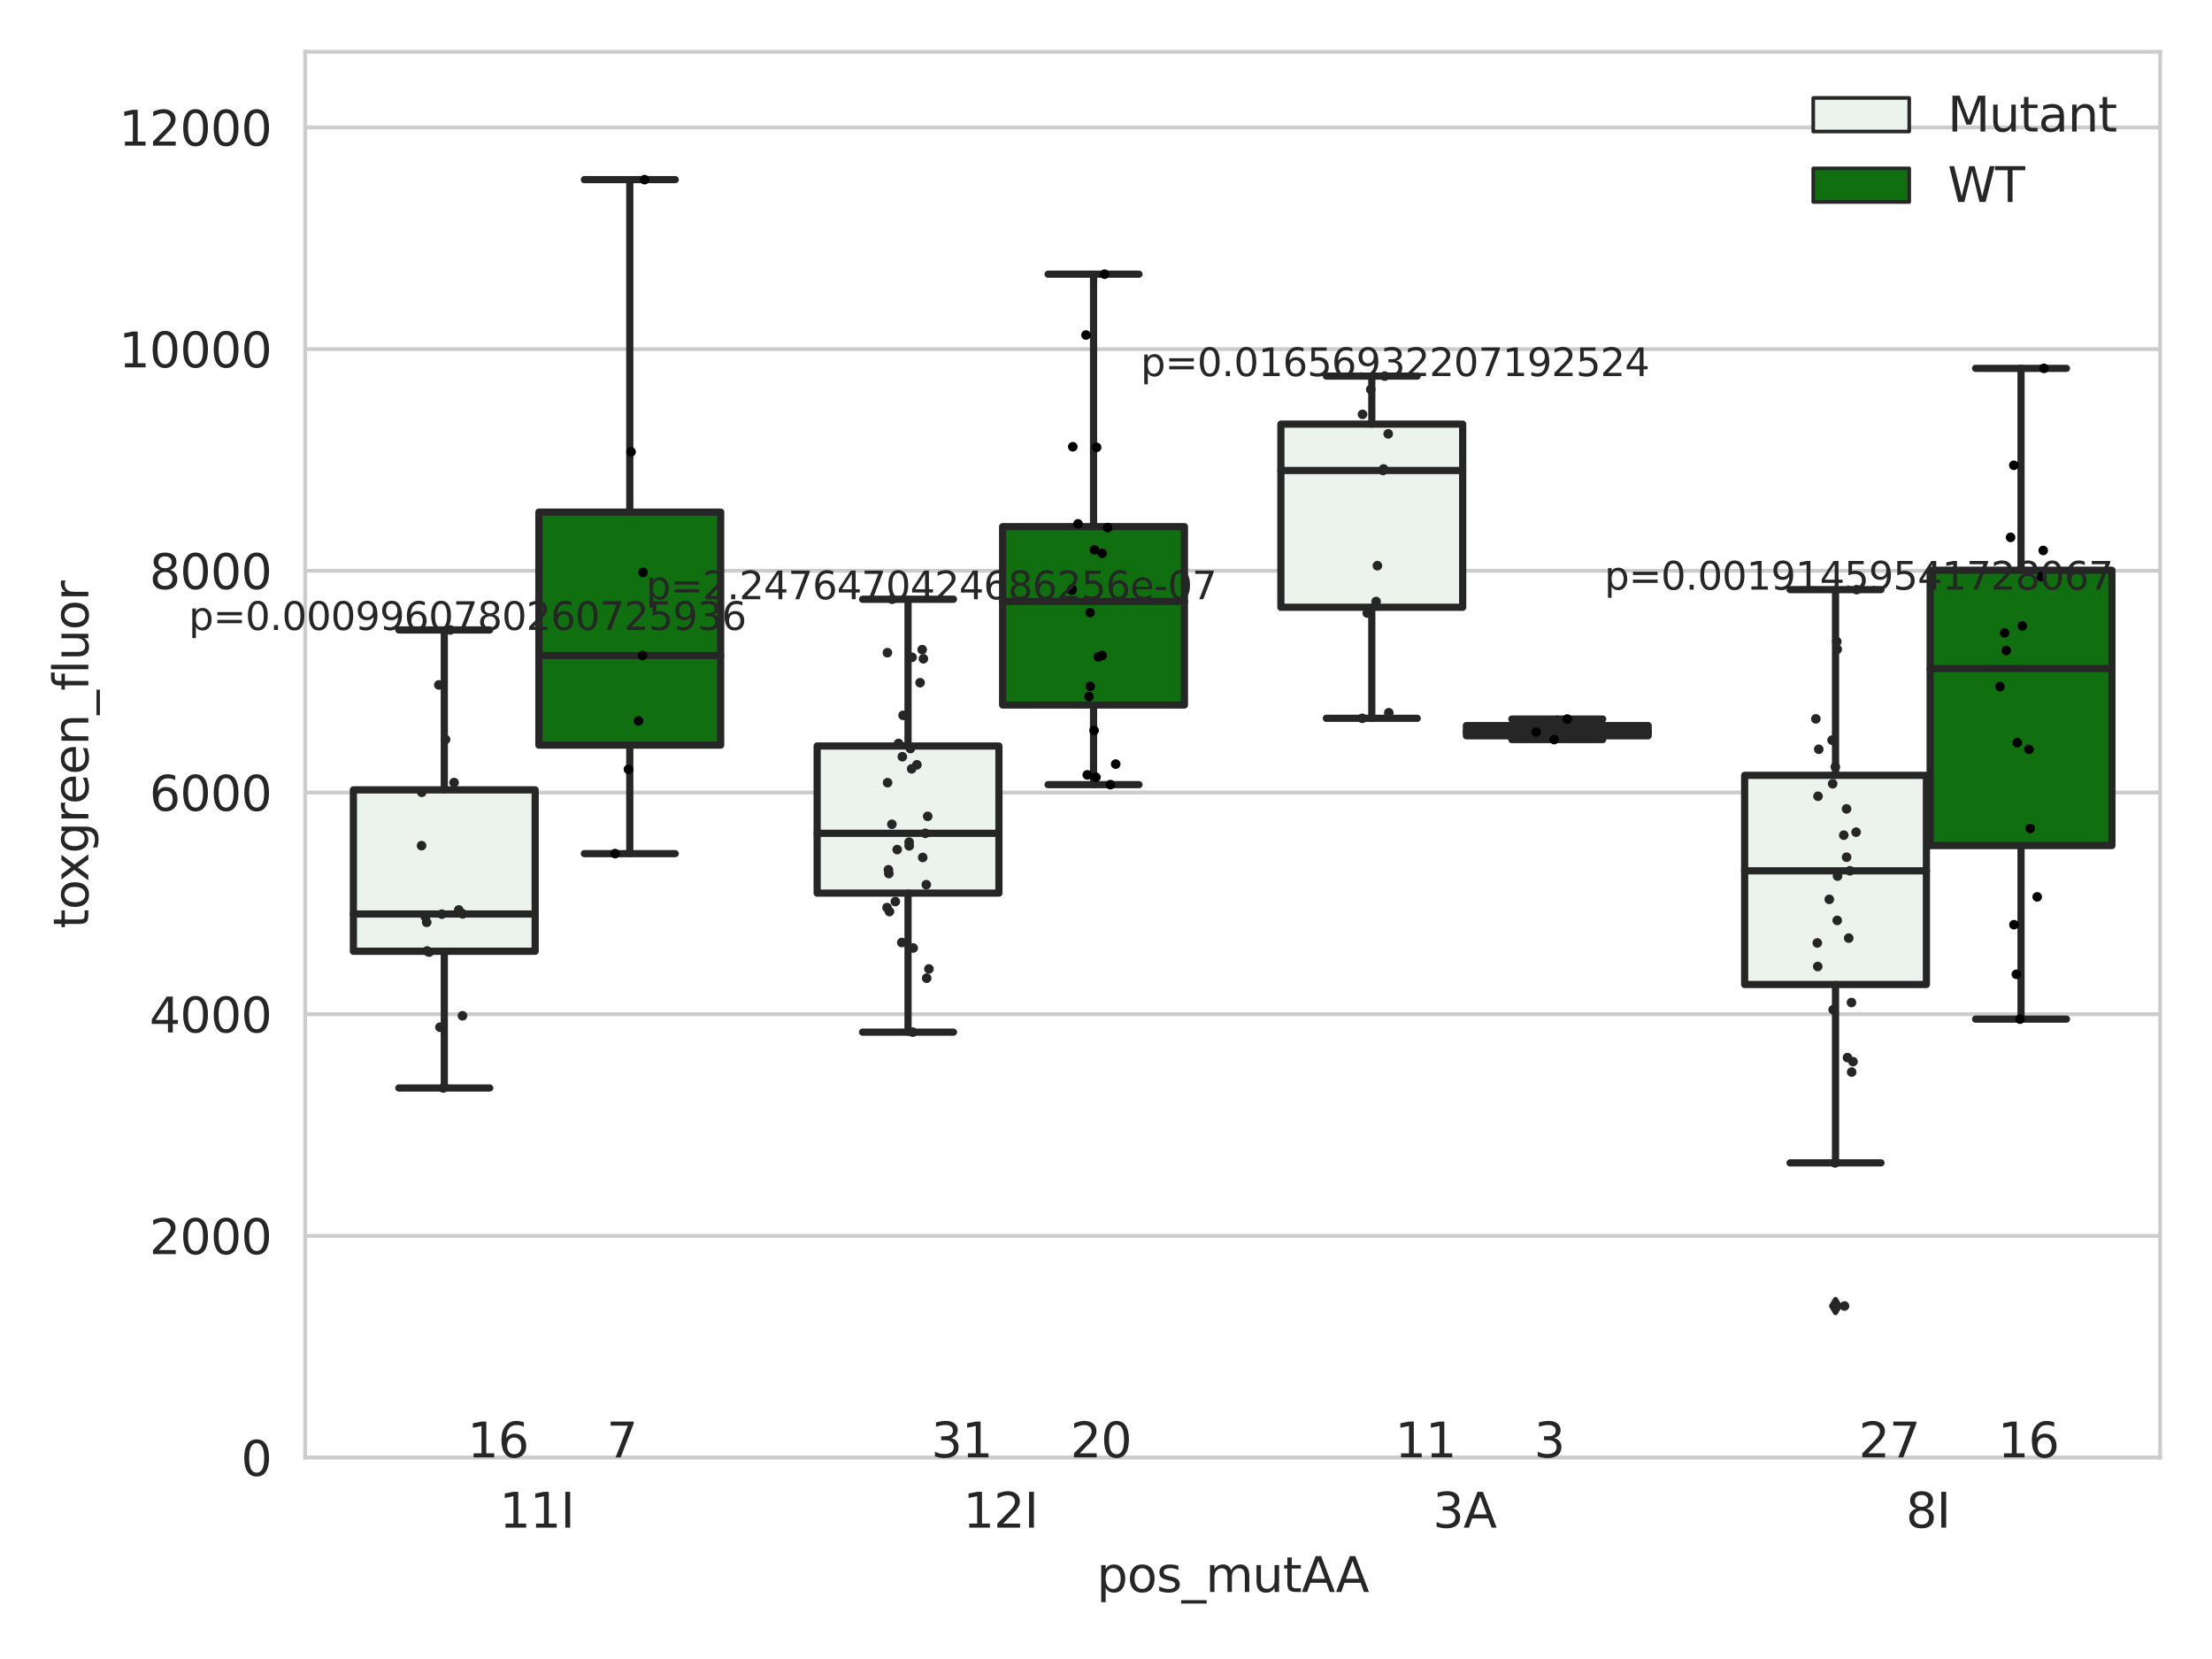 <?xml version="1.0" encoding="utf-8" standalone="no"?>
<!DOCTYPE svg PUBLIC "-//W3C//DTD SVG 1.1//EN"
  "http://www.w3.org/Graphics/SVG/1.1/DTD/svg11.dtd">
<svg xmlns:xlink="http://www.w3.org/1999/xlink" width="460.8pt" height="345.6pt" viewBox="0 0 460.8 345.6" xmlns="http://www.w3.org/2000/svg" version="1.1">
 <defs>
  <style type="text/css">*{stroke-linejoin: round; stroke-linecap: butt}</style>
 </defs>
 <g id="figure_1">
  <g id="patch_1">
   <path d="M 0 345.6 
L 460.8 345.6 
L 460.8 0 
L 0 0 
z
" style="fill: #ffffff"/>
  </g>
  <g id="axes_1">
   <g id="patch_2">
    <path d="M 63.571 303.64 
L 450 303.64 
L 450 10.8 
L 63.571 10.8 
z
" style="fill: #ffffff"/>
   </g>
   <g id="matplotlib.axis_1">
    <g id="xtick_1">
     <g id="text_1">
      <!-- 11I -->
      <g style="fill: #262626" transform="translate(104.037 318.238) scale(0.1 -0.1)">
       <defs>
        <path id="DejaVuSans-31" d="M 794 531 
L 1825 531 
L 1825 4091 
L 703 3866 
L 703 4441 
L 1819 4666 
L 2450 4666 
L 2450 531 
L 3481 531 
L 3481 0 
L 794 0 
L 794 531 
z
" transform="scale(0.016)"/>
        <path id="DejaVuSans-49" d="M 628 4666 
L 1259 4666 
L 1259 0 
L 628 0 
L 628 4666 
z
" transform="scale(0.016)"/>
       </defs>
       <use xlink:href="#DejaVuSans-31"/>
       <use xlink:href="#DejaVuSans-31" x="63.623"/>
       <use xlink:href="#DejaVuSans-49" x="127.246"/>
      </g>
     </g>
    </g>
    <g id="xtick_2">
     <g id="text_2">
      <!-- 12I -->
      <g style="fill: #262626" transform="translate(200.645 318.238) scale(0.1 -0.1)">
       <defs>
        <path id="DejaVuSans-32" d="M 1228 531 
L 3431 531 
L 3431 0 
L 469 0 
L 469 531 
Q 828 903 1448 1529 
Q 2069 2156 2228 2338 
Q 2531 2678 2651 2914 
Q 2772 3150 2772 3378 
Q 2772 3750 2511 3984 
Q 2250 4219 1831 4219 
Q 1534 4219 1204 4116 
Q 875 4013 500 3803 
L 500 4441 
Q 881 4594 1212 4672 
Q 1544 4750 1819 4750 
Q 2544 4750 2975 4387 
Q 3406 4025 3406 3419 
Q 3406 3131 3298 2873 
Q 3191 2616 2906 2266 
Q 2828 2175 2409 1742 
Q 1991 1309 1228 531 
z
" transform="scale(0.016)"/>
       </defs>
       <use xlink:href="#DejaVuSans-31"/>
       <use xlink:href="#DejaVuSans-32" x="63.623"/>
       <use xlink:href="#DejaVuSans-49" x="127.246"/>
      </g>
     </g>
    </g>
    <g id="xtick_3">
     <g id="text_3">
      <!-- 3A -->
      <g style="fill: #262626" transform="translate(298.488 318.238) scale(0.1 -0.1)">
       <defs>
        <path id="DejaVuSans-33" d="M 2597 2516 
Q 3050 2419 3304 2112 
Q 3559 1806 3559 1356 
Q 3559 666 3084 287 
Q 2609 -91 1734 -91 
Q 1441 -91 1130 -33 
Q 819 25 488 141 
L 488 750 
Q 750 597 1062 519 
Q 1375 441 1716 441 
Q 2309 441 2620 675 
Q 2931 909 2931 1356 
Q 2931 1769 2642 2001 
Q 2353 2234 1838 2234 
L 1294 2234 
L 1294 2753 
L 1863 2753 
Q 2328 2753 2575 2939 
Q 2822 3125 2822 3475 
Q 2822 3834 2567 4026 
Q 2313 4219 1838 4219 
Q 1578 4219 1281 4162 
Q 984 4106 628 3988 
L 628 4550 
Q 988 4650 1302 4700 
Q 1616 4750 1894 4750 
Q 2613 4750 3031 4423 
Q 3450 4097 3450 3541 
Q 3450 3153 3228 2886 
Q 3006 2619 2597 2516 
z
" transform="scale(0.016)"/>
        <path id="DejaVuSans-41" d="M 2188 4044 
L 1331 1722 
L 3047 1722 
L 2188 4044 
z
M 1831 4666 
L 2547 4666 
L 4325 0 
L 3669 0 
L 3244 1197 
L 1141 1197 
L 716 0 
L 50 0 
L 1831 4666 
z
" transform="scale(0.016)"/>
       </defs>
       <use xlink:href="#DejaVuSans-33"/>
       <use xlink:href="#DejaVuSans-41" x="63.623"/>
      </g>
     </g>
    </g>
    <g id="xtick_4">
     <g id="text_4">
      <!-- 8I -->
      <g style="fill: #262626" transform="translate(397.04 318.238) scale(0.1 -0.1)">
       <defs>
        <path id="DejaVuSans-38" d="M 2034 2216 
Q 1584 2216 1326 1975 
Q 1069 1734 1069 1313 
Q 1069 891 1326 650 
Q 1584 409 2034 409 
Q 2484 409 2743 651 
Q 3003 894 3003 1313 
Q 3003 1734 2745 1975 
Q 2488 2216 2034 2216 
z
M 1403 2484 
Q 997 2584 770 2862 
Q 544 3141 544 3541 
Q 544 4100 942 4425 
Q 1341 4750 2034 4750 
Q 2731 4750 3128 4425 
Q 3525 4100 3525 3541 
Q 3525 3141 3298 2862 
Q 3072 2584 2669 2484 
Q 3125 2378 3379 2068 
Q 3634 1759 3634 1313 
Q 3634 634 3220 271 
Q 2806 -91 2034 -91 
Q 1263 -91 848 271 
Q 434 634 434 1313 
Q 434 1759 690 2068 
Q 947 2378 1403 2484 
z
M 1172 3481 
Q 1172 3119 1398 2916 
Q 1625 2713 2034 2713 
Q 2441 2713 2670 2916 
Q 2900 3119 2900 3481 
Q 2900 3844 2670 4047 
Q 2441 4250 2034 4250 
Q 1625 4250 1398 4047 
Q 1172 3844 1172 3481 
z
" transform="scale(0.016)"/>
       </defs>
       <use xlink:href="#DejaVuSans-38"/>
       <use xlink:href="#DejaVuSans-49" x="63.623"/>
      </g>
     </g>
    </g>
    <g id="text_5">
     <!-- pos_mutAA -->
     <g style="fill: #262626" transform="translate(228.47 331.638) scale(0.1 -0.1)">
      <defs>
       <path id="DejaVuSans-70" d="M 1159 525 
L 1159 -1331 
L 581 -1331 
L 581 3500 
L 1159 3500 
L 1159 2969 
Q 1341 3281 1617 3432 
Q 1894 3584 2278 3584 
Q 2916 3584 3314 3078 
Q 3713 2572 3713 1747 
Q 3713 922 3314 415 
Q 2916 -91 2278 -91 
Q 1894 -91 1617 61 
Q 1341 213 1159 525 
z
M 3116 1747 
Q 3116 2381 2855 2742 
Q 2594 3103 2138 3103 
Q 1681 3103 1420 2742 
Q 1159 2381 1159 1747 
Q 1159 1113 1420 752 
Q 1681 391 2138 391 
Q 2594 391 2855 752 
Q 3116 1113 3116 1747 
z
" transform="scale(0.016)"/>
       <path id="DejaVuSans-6f" d="M 1959 3097 
Q 1497 3097 1228 2736 
Q 959 2375 959 1747 
Q 959 1119 1226 758 
Q 1494 397 1959 397 
Q 2419 397 2687 759 
Q 2956 1122 2956 1747 
Q 2956 2369 2687 2733 
Q 2419 3097 1959 3097 
z
M 1959 3584 
Q 2709 3584 3137 3096 
Q 3566 2609 3566 1747 
Q 3566 888 3137 398 
Q 2709 -91 1959 -91 
Q 1206 -91 779 398 
Q 353 888 353 1747 
Q 353 2609 779 3096 
Q 1206 3584 1959 3584 
z
" transform="scale(0.016)"/>
       <path id="DejaVuSans-73" d="M 2834 3397 
L 2834 2853 
Q 2591 2978 2328 3040 
Q 2066 3103 1784 3103 
Q 1356 3103 1142 2972 
Q 928 2841 928 2578 
Q 928 2378 1081 2264 
Q 1234 2150 1697 2047 
L 1894 2003 
Q 2506 1872 2764 1633 
Q 3022 1394 3022 966 
Q 3022 478 2636 193 
Q 2250 -91 1575 -91 
Q 1294 -91 989 -36 
Q 684 19 347 128 
L 347 722 
Q 666 556 975 473 
Q 1284 391 1588 391 
Q 1994 391 2212 530 
Q 2431 669 2431 922 
Q 2431 1156 2273 1281 
Q 2116 1406 1581 1522 
L 1381 1569 
Q 847 1681 609 1914 
Q 372 2147 372 2553 
Q 372 3047 722 3315 
Q 1072 3584 1716 3584 
Q 2034 3584 2315 3537 
Q 2597 3491 2834 3397 
z
" transform="scale(0.016)"/>
       <path id="DejaVuSans-5f" d="M 3263 -1063 
L 3263 -1509 
L -63 -1509 
L -63 -1063 
L 3263 -1063 
z
" transform="scale(0.016)"/>
       <path id="DejaVuSans-6d" d="M 3328 2828 
Q 3544 3216 3844 3400 
Q 4144 3584 4550 3584 
Q 5097 3584 5394 3201 
Q 5691 2819 5691 2113 
L 5691 0 
L 5113 0 
L 5113 2094 
Q 5113 2597 4934 2840 
Q 4756 3084 4391 3084 
Q 3944 3084 3684 2787 
Q 3425 2491 3425 1978 
L 3425 0 
L 2847 0 
L 2847 2094 
Q 2847 2600 2669 2842 
Q 2491 3084 2119 3084 
Q 1678 3084 1418 2786 
Q 1159 2488 1159 1978 
L 1159 0 
L 581 0 
L 581 3500 
L 1159 3500 
L 1159 2956 
Q 1356 3278 1631 3431 
Q 1906 3584 2284 3584 
Q 2666 3584 2933 3390 
Q 3200 3197 3328 2828 
z
" transform="scale(0.016)"/>
       <path id="DejaVuSans-75" d="M 544 1381 
L 544 3500 
L 1119 3500 
L 1119 1403 
Q 1119 906 1312 657 
Q 1506 409 1894 409 
Q 2359 409 2629 706 
Q 2900 1003 2900 1516 
L 2900 3500 
L 3475 3500 
L 3475 0 
L 2900 0 
L 2900 538 
Q 2691 219 2414 64 
Q 2138 -91 1772 -91 
Q 1169 -91 856 284 
Q 544 659 544 1381 
z
M 1991 3584 
L 1991 3584 
z
" transform="scale(0.016)"/>
       <path id="DejaVuSans-74" d="M 1172 4494 
L 1172 3500 
L 2356 3500 
L 2356 3053 
L 1172 3053 
L 1172 1153 
Q 1172 725 1289 603 
Q 1406 481 1766 481 
L 2356 481 
L 2356 0 
L 1766 0 
Q 1100 0 847 248 
Q 594 497 594 1153 
L 594 3053 
L 172 3053 
L 172 3500 
L 594 3500 
L 594 4494 
L 1172 4494 
z
" transform="scale(0.016)"/>
      </defs>
      <use xlink:href="#DejaVuSans-70"/>
      <use xlink:href="#DejaVuSans-6f" x="63.477"/>
      <use xlink:href="#DejaVuSans-73" x="124.658"/>
      <use xlink:href="#DejaVuSans-5f" x="176.758"/>
      <use xlink:href="#DejaVuSans-6d" x="226.758"/>
      <use xlink:href="#DejaVuSans-75" x="324.17"/>
      <use xlink:href="#DejaVuSans-74" x="387.549"/>
      <use xlink:href="#DejaVuSans-41" x="426.758"/>
      <use xlink:href="#DejaVuSans-41" x="497.916"/>
     </g>
    </g>
   </g>
   <g id="matplotlib.axis_2">
    <g id="ytick_1">
     <g id="line2d_1">
      <path d="M 63.571 303.64 
L 450 303.64 
" clip-path="url(#pcdc712663b)" style="fill: none; stroke: #cccccc; stroke-width: 0.8; stroke-linecap: round"/>
     </g>
     <g id="text_6">
      <!-- 0 -->
      <g style="fill: #262626" transform="translate(50.209 307.439) scale(0.1 -0.1)">
       <defs>
        <path id="DejaVuSans-30" d="M 2034 4250 
Q 1547 4250 1301 3770 
Q 1056 3291 1056 2328 
Q 1056 1369 1301 889 
Q 1547 409 2034 409 
Q 2525 409 2770 889 
Q 3016 1369 3016 2328 
Q 3016 3291 2770 3770 
Q 2525 4250 2034 4250 
z
M 2034 4750 
Q 2819 4750 3233 4129 
Q 3647 3509 3647 2328 
Q 3647 1150 3233 529 
Q 2819 -91 2034 -91 
Q 1250 -91 836 529 
Q 422 1150 422 2328 
Q 422 3509 836 4129 
Q 1250 4750 2034 4750 
z
" transform="scale(0.016)"/>
       </defs>
       <use xlink:href="#DejaVuSans-30"/>
      </g>
     </g>
    </g>
    <g id="ytick_2">
     <g id="line2d_2">
      <path d="M 63.571 257.457 
L 450 257.457 
" clip-path="url(#pcdc712663b)" style="fill: none; stroke: #cccccc; stroke-width: 0.8; stroke-linecap: round"/>
     </g>
     <g id="text_7">
      <!-- 2000 -->
      <g style="fill: #262626" transform="translate(31.121 261.256) scale(0.1 -0.1)">
       <use xlink:href="#DejaVuSans-32"/>
       <use xlink:href="#DejaVuSans-30" x="63.623"/>
       <use xlink:href="#DejaVuSans-30" x="127.246"/>
       <use xlink:href="#DejaVuSans-30" x="190.869"/>
      </g>
     </g>
    </g>
    <g id="ytick_3">
     <g id="line2d_3">
      <path d="M 63.571 211.274 
L 450 211.274 
" clip-path="url(#pcdc712663b)" style="fill: none; stroke: #cccccc; stroke-width: 0.8; stroke-linecap: round"/>
     </g>
     <g id="text_8">
      <!-- 4000 -->
      <g style="fill: #262626" transform="translate(31.121 215.073) scale(0.1 -0.1)">
       <defs>
        <path id="DejaVuSans-34" d="M 2419 4116 
L 825 1625 
L 2419 1625 
L 2419 4116 
z
M 2253 4666 
L 3047 4666 
L 3047 1625 
L 3713 1625 
L 3713 1100 
L 3047 1100 
L 3047 0 
L 2419 0 
L 2419 1100 
L 313 1100 
L 313 1709 
L 2253 4666 
z
" transform="scale(0.016)"/>
       </defs>
       <use xlink:href="#DejaVuSans-34"/>
       <use xlink:href="#DejaVuSans-30" x="63.623"/>
       <use xlink:href="#DejaVuSans-30" x="127.246"/>
       <use xlink:href="#DejaVuSans-30" x="190.869"/>
      </g>
     </g>
    </g>
    <g id="ytick_4">
     <g id="line2d_4">
      <path d="M 63.571 165.091 
L 450 165.091 
" clip-path="url(#pcdc712663b)" style="fill: none; stroke: #cccccc; stroke-width: 0.8; stroke-linecap: round"/>
     </g>
     <g id="text_9">
      <!-- 6000 -->
      <g style="fill: #262626" transform="translate(31.121 168.89) scale(0.1 -0.1)">
       <defs>
        <path id="DejaVuSans-36" d="M 2113 2584 
Q 1688 2584 1439 2293 
Q 1191 2003 1191 1497 
Q 1191 994 1439 701 
Q 1688 409 2113 409 
Q 2538 409 2786 701 
Q 3034 994 3034 1497 
Q 3034 2003 2786 2293 
Q 2538 2584 2113 2584 
z
M 3366 4563 
L 3366 3988 
Q 3128 4100 2886 4159 
Q 2644 4219 2406 4219 
Q 1781 4219 1451 3797 
Q 1122 3375 1075 2522 
Q 1259 2794 1537 2939 
Q 1816 3084 2150 3084 
Q 2853 3084 3261 2657 
Q 3669 2231 3669 1497 
Q 3669 778 3244 343 
Q 2819 -91 2113 -91 
Q 1303 -91 875 529 
Q 447 1150 447 2328 
Q 447 3434 972 4092 
Q 1497 4750 2381 4750 
Q 2619 4750 2861 4703 
Q 3103 4656 3366 4563 
z
" transform="scale(0.016)"/>
       </defs>
       <use xlink:href="#DejaVuSans-36"/>
       <use xlink:href="#DejaVuSans-30" x="63.623"/>
       <use xlink:href="#DejaVuSans-30" x="127.246"/>
       <use xlink:href="#DejaVuSans-30" x="190.869"/>
      </g>
     </g>
    </g>
    <g id="ytick_5">
     <g id="line2d_5">
      <path d="M 63.571 118.908 
L 450 118.908 
" clip-path="url(#pcdc712663b)" style="fill: none; stroke: #cccccc; stroke-width: 0.8; stroke-linecap: round"/>
     </g>
     <g id="text_10">
      <!-- 8000 -->
      <g style="fill: #262626" transform="translate(31.121 122.707) scale(0.1 -0.1)">
       <use xlink:href="#DejaVuSans-38"/>
       <use xlink:href="#DejaVuSans-30" x="63.623"/>
       <use xlink:href="#DejaVuSans-30" x="127.246"/>
       <use xlink:href="#DejaVuSans-30" x="190.869"/>
      </g>
     </g>
    </g>
    <g id="ytick_6">
     <g id="line2d_6">
      <path d="M 63.571 72.725 
L 450 72.725 
" clip-path="url(#pcdc712663b)" style="fill: none; stroke: #cccccc; stroke-width: 0.8; stroke-linecap: round"/>
     </g>
     <g id="text_11">
      <!-- 10000 -->
      <g style="fill: #262626" transform="translate(24.759 76.525) scale(0.1 -0.1)">
       <use xlink:href="#DejaVuSans-31"/>
       <use xlink:href="#DejaVuSans-30" x="63.623"/>
       <use xlink:href="#DejaVuSans-30" x="127.246"/>
       <use xlink:href="#DejaVuSans-30" x="190.869"/>
       <use xlink:href="#DejaVuSans-30" x="254.492"/>
      </g>
     </g>
    </g>
    <g id="ytick_7">
     <g id="line2d_7">
      <path d="M 63.571 26.542 
L 450 26.542 
" clip-path="url(#pcdc712663b)" style="fill: none; stroke: #cccccc; stroke-width: 0.8; stroke-linecap: round"/>
     </g>
     <g id="text_12">
      <!-- 12000 -->
      <g style="fill: #262626" transform="translate(24.759 30.342) scale(0.1 -0.1)">
       <use xlink:href="#DejaVuSans-31"/>
       <use xlink:href="#DejaVuSans-32" x="63.623"/>
       <use xlink:href="#DejaVuSans-30" x="127.246"/>
       <use xlink:href="#DejaVuSans-30" x="190.869"/>
       <use xlink:href="#DejaVuSans-30" x="254.492"/>
      </g>
     </g>
    </g>
    <g id="text_13">
     <!-- toxgreen_fluor -->
     <g style="fill: #262626" transform="translate(18.401 193.415) rotate(-90) scale(0.1 -0.1)">
      <defs>
       <path id="DejaVuSans-78" d="M 3513 3500 
L 2247 1797 
L 3578 0 
L 2900 0 
L 1881 1375 
L 863 0 
L 184 0 
L 1544 1831 
L 300 3500 
L 978 3500 
L 1906 2253 
L 2834 3500 
L 3513 3500 
z
" transform="scale(0.016)"/>
       <path id="DejaVuSans-67" d="M 2906 1791 
Q 2906 2416 2648 2759 
Q 2391 3103 1925 3103 
Q 1463 3103 1205 2759 
Q 947 2416 947 1791 
Q 947 1169 1205 825 
Q 1463 481 1925 481 
Q 2391 481 2648 825 
Q 2906 1169 2906 1791 
z
M 3481 434 
Q 3481 -459 3084 -895 
Q 2688 -1331 1869 -1331 
Q 1566 -1331 1297 -1286 
Q 1028 -1241 775 -1147 
L 775 -588 
Q 1028 -725 1275 -790 
Q 1522 -856 1778 -856 
Q 2344 -856 2625 -561 
Q 2906 -266 2906 331 
L 2906 616 
Q 2728 306 2450 153 
Q 2172 0 1784 0 
Q 1141 0 747 490 
Q 353 981 353 1791 
Q 353 2603 747 3093 
Q 1141 3584 1784 3584 
Q 2172 3584 2450 3431 
Q 2728 3278 2906 2969 
L 2906 3500 
L 3481 3500 
L 3481 434 
z
" transform="scale(0.016)"/>
       <path id="DejaVuSans-72" d="M 2631 2963 
Q 2534 3019 2420 3045 
Q 2306 3072 2169 3072 
Q 1681 3072 1420 2755 
Q 1159 2438 1159 1844 
L 1159 0 
L 581 0 
L 581 3500 
L 1159 3500 
L 1159 2956 
Q 1341 3275 1631 3429 
Q 1922 3584 2338 3584 
Q 2397 3584 2469 3576 
Q 2541 3569 2628 3553 
L 2631 2963 
z
" transform="scale(0.016)"/>
       <path id="DejaVuSans-65" d="M 3597 1894 
L 3597 1613 
L 953 1613 
Q 991 1019 1311 708 
Q 1631 397 2203 397 
Q 2534 397 2845 478 
Q 3156 559 3463 722 
L 3463 178 
Q 3153 47 2828 -22 
Q 2503 -91 2169 -91 
Q 1331 -91 842 396 
Q 353 884 353 1716 
Q 353 2575 817 3079 
Q 1281 3584 2069 3584 
Q 2775 3584 3186 3129 
Q 3597 2675 3597 1894 
z
M 3022 2063 
Q 3016 2534 2758 2815 
Q 2500 3097 2075 3097 
Q 1594 3097 1305 2825 
Q 1016 2553 972 2059 
L 3022 2063 
z
" transform="scale(0.016)"/>
       <path id="DejaVuSans-6e" d="M 3513 2113 
L 3513 0 
L 2938 0 
L 2938 2094 
Q 2938 2591 2744 2837 
Q 2550 3084 2163 3084 
Q 1697 3084 1428 2787 
Q 1159 2491 1159 1978 
L 1159 0 
L 581 0 
L 581 3500 
L 1159 3500 
L 1159 2956 
Q 1366 3272 1645 3428 
Q 1925 3584 2291 3584 
Q 2894 3584 3203 3211 
Q 3513 2838 3513 2113 
z
" transform="scale(0.016)"/>
       <path id="DejaVuSans-66" d="M 2375 4863 
L 2375 4384 
L 1825 4384 
Q 1516 4384 1395 4259 
Q 1275 4134 1275 3809 
L 1275 3500 
L 2222 3500 
L 2222 3053 
L 1275 3053 
L 1275 0 
L 697 0 
L 697 3053 
L 147 3053 
L 147 3500 
L 697 3500 
L 697 3744 
Q 697 4328 969 4595 
Q 1241 4863 1831 4863 
L 2375 4863 
z
" transform="scale(0.016)"/>
       <path id="DejaVuSans-6c" d="M 603 4863 
L 1178 4863 
L 1178 0 
L 603 0 
L 603 4863 
z
" transform="scale(0.016)"/>
      </defs>
      <use xlink:href="#DejaVuSans-74"/>
      <use xlink:href="#DejaVuSans-6f" x="39.209"/>
      <use xlink:href="#DejaVuSans-78" x="97.266"/>
      <use xlink:href="#DejaVuSans-67" x="156.445"/>
      <use xlink:href="#DejaVuSans-72" x="219.922"/>
      <use xlink:href="#DejaVuSans-65" x="258.785"/>
      <use xlink:href="#DejaVuSans-65" x="320.309"/>
      <use xlink:href="#DejaVuSans-6e" x="381.832"/>
      <use xlink:href="#DejaVuSans-5f" x="445.211"/>
      <use xlink:href="#DejaVuSans-66" x="495.211"/>
      <use xlink:href="#DejaVuSans-6c" x="530.416"/>
      <use xlink:href="#DejaVuSans-75" x="558.199"/>
      <use xlink:href="#DejaVuSans-6f" x="621.578"/>
      <use xlink:href="#DejaVuSans-72" x="682.76"/>
     </g>
    </g>
   </g>
   <g id="patch_3">
    <path d="M 73.618 198.163 
L 111.488 198.163 
L 111.488 164.542 
L 73.618 164.542 
L 73.618 198.163 
z
" clip-path="url(#pcdc712663b)" style="fill: #ecf2ec; stroke: #262626; stroke-width: 1.5; stroke-linejoin: miter"/>
   </g>
   <g id="patch_4">
    <path d="M 112.261 155.224 
L 150.131 155.224 
L 150.131 106.689 
L 112.261 106.689 
L 112.261 155.224 
z
" clip-path="url(#pcdc712663b)" style="fill: #107010; stroke: #262626; stroke-width: 1.5; stroke-linejoin: miter"/>
   </g>
   <g id="patch_5">
    <path d="M 170.226 186.056 
L 208.096 186.056 
L 208.096 155.402 
L 170.226 155.402 
L 170.226 186.056 
z
" clip-path="url(#pcdc712663b)" style="fill: #ecf2ec; stroke: #262626; stroke-width: 1.5; stroke-linejoin: miter"/>
   </g>
   <g id="patch_6">
    <path d="M 208.868 146.866 
L 246.738 146.866 
L 246.738 109.712 
L 208.868 109.712 
L 208.868 146.866 
z
" clip-path="url(#pcdc712663b)" style="fill: #107010; stroke: #262626; stroke-width: 1.5; stroke-linejoin: miter"/>
   </g>
   <g id="patch_7">
    <path d="M 266.833 126.51 
L 304.703 126.51 
L 304.703 88.352 
L 266.833 88.352 
L 266.833 126.51 
z
" clip-path="url(#pcdc712663b)" style="fill: #ecf2ec; stroke: #262626; stroke-width: 1.5; stroke-linejoin: miter"/>
   </g>
   <g id="patch_8">
    <path d="M 305.476 153.281 
L 343.346 153.281 
L 343.346 151.142 
L 305.476 151.142 
L 305.476 153.281 
z
" clip-path="url(#pcdc712663b)" style="fill: #107010; stroke: #262626; stroke-width: 1.5; stroke-linejoin: miter"/>
   </g>
   <g id="patch_9">
    <path d="M 363.44 205.091 
L 401.31 205.091 
L 401.31 161.517 
L 363.44 161.517 
L 363.44 205.091 
z
" clip-path="url(#pcdc712663b)" style="fill: #ecf2ec; stroke: #262626; stroke-width: 1.5; stroke-linejoin: miter"/>
   </g>
   <g id="patch_10">
    <path d="M 402.083 176.146 
L 439.953 176.146 
L 439.953 118.787 
L 402.083 118.787 
L 402.083 176.146 
z
" clip-path="url(#pcdc712663b)" style="fill: #107010; stroke: #262626; stroke-width: 1.5; stroke-linejoin: miter"/>
   </g>
   <g id="patch_11">
    <path d="M 111.875 303.64 
L 111.875 303.64 
L 111.875 303.64 
L 111.875 303.64 
z
" clip-path="url(#pcdc712663b)" style="fill: #ecf2ec; stroke: #262626; stroke-width: 0.75; stroke-linejoin: miter"/>
   </g>
   <g id="patch_12">
    <path d="M 111.875 303.64 
L 111.875 303.64 
L 111.875 303.64 
L 111.875 303.64 
z
" clip-path="url(#pcdc712663b)" style="fill: #107010; stroke: #262626; stroke-width: 0.75; stroke-linejoin: miter"/>
   </g>
   <g id="PathCollection_1"/>
   <g id="PathCollection_2"/>
   <g id="line2d_8">
    <path d="M 92.553 198.163 
L 92.553 226.649 
" clip-path="url(#pcdc712663b)" style="fill: none; stroke: #262626; stroke-width: 1.5; stroke-linecap: round"/>
   </g>
   <g id="line2d_9">
    <path d="M 92.553 164.542 
L 92.553 131.23 
" clip-path="url(#pcdc712663b)" style="fill: none; stroke: #262626; stroke-width: 1.5; stroke-linecap: round"/>
   </g>
   <g id="line2d_10">
    <path d="M 83.086 226.649 
L 102.021 226.649 
" clip-path="url(#pcdc712663b)" style="fill: none; stroke: #262626; stroke-width: 1.5; stroke-linecap: round"/>
   </g>
   <g id="line2d_11">
    <path d="M 83.086 131.23 
L 102.021 131.23 
" clip-path="url(#pcdc712663b)" style="fill: none; stroke: #262626; stroke-width: 1.5; stroke-linecap: round"/>
   </g>
   <g id="line2d_12"/>
   <g id="line2d_13">
    <path d="M 131.196 155.224 
L 131.196 177.827 
" clip-path="url(#pcdc712663b)" style="fill: none; stroke: #262626; stroke-width: 1.5; stroke-linecap: round"/>
   </g>
   <g id="line2d_14">
    <path d="M 131.196 106.689 
L 131.196 37.422 
" clip-path="url(#pcdc712663b)" style="fill: none; stroke: #262626; stroke-width: 1.5; stroke-linecap: round"/>
   </g>
   <g id="line2d_15">
    <path d="M 121.729 177.827 
L 140.664 177.827 
" clip-path="url(#pcdc712663b)" style="fill: none; stroke: #262626; stroke-width: 1.5; stroke-linecap: round"/>
   </g>
   <g id="line2d_16">
    <path d="M 121.729 37.422 
L 140.664 37.422 
" clip-path="url(#pcdc712663b)" style="fill: none; stroke: #262626; stroke-width: 1.5; stroke-linecap: round"/>
   </g>
   <g id="line2d_17"/>
   <g id="line2d_18">
    <path d="M 189.161 186.056 
L 189.161 215.015 
" clip-path="url(#pcdc712663b)" style="fill: none; stroke: #262626; stroke-width: 1.5; stroke-linecap: round"/>
   </g>
   <g id="line2d_19">
    <path d="M 189.161 155.402 
L 189.161 124.839 
" clip-path="url(#pcdc712663b)" style="fill: none; stroke: #262626; stroke-width: 1.5; stroke-linecap: round"/>
   </g>
   <g id="line2d_20">
    <path d="M 179.693 215.015 
L 198.628 215.015 
" clip-path="url(#pcdc712663b)" style="fill: none; stroke: #262626; stroke-width: 1.5; stroke-linecap: round"/>
   </g>
   <g id="line2d_21">
    <path d="M 179.693 124.839 
L 198.628 124.839 
" clip-path="url(#pcdc712663b)" style="fill: none; stroke: #262626; stroke-width: 1.5; stroke-linecap: round"/>
   </g>
   <g id="line2d_22"/>
   <g id="line2d_23">
    <path d="M 227.803 146.866 
L 227.803 163.454 
" clip-path="url(#pcdc712663b)" style="fill: none; stroke: #262626; stroke-width: 1.5; stroke-linecap: round"/>
   </g>
   <g id="line2d_24">
    <path d="M 227.803 109.712 
L 227.803 57.119 
" clip-path="url(#pcdc712663b)" style="fill: none; stroke: #262626; stroke-width: 1.5; stroke-linecap: round"/>
   </g>
   <g id="line2d_25">
    <path d="M 218.336 163.454 
L 237.271 163.454 
" clip-path="url(#pcdc712663b)" style="fill: none; stroke: #262626; stroke-width: 1.5; stroke-linecap: round"/>
   </g>
   <g id="line2d_26">
    <path d="M 218.336 57.119 
L 237.271 57.119 
" clip-path="url(#pcdc712663b)" style="fill: none; stroke: #262626; stroke-width: 1.5; stroke-linecap: round"/>
   </g>
   <g id="line2d_27"/>
   <g id="line2d_28">
    <path d="M 285.768 126.51 
L 285.768 149.635 
" clip-path="url(#pcdc712663b)" style="fill: none; stroke: #262626; stroke-width: 1.5; stroke-linecap: round"/>
   </g>
   <g id="line2d_29">
    <path d="M 285.768 88.352 
L 285.768 78.35 
" clip-path="url(#pcdc712663b)" style="fill: none; stroke: #262626; stroke-width: 1.5; stroke-linecap: round"/>
   </g>
   <g id="line2d_30">
    <path d="M 276.3 149.635 
L 295.235 149.635 
" clip-path="url(#pcdc712663b)" style="fill: none; stroke: #262626; stroke-width: 1.5; stroke-linecap: round"/>
   </g>
   <g id="line2d_31">
    <path d="M 276.3 78.35 
L 295.235 78.35 
" clip-path="url(#pcdc712663b)" style="fill: none; stroke: #262626; stroke-width: 1.5; stroke-linecap: round"/>
   </g>
   <g id="line2d_32"/>
   <g id="line2d_33">
    <path d="M 324.411 153.281 
L 324.411 154.067 
" clip-path="url(#pcdc712663b)" style="fill: none; stroke: #262626; stroke-width: 1.5; stroke-linecap: round"/>
   </g>
   <g id="line2d_34">
    <path d="M 324.411 151.142 
L 324.411 149.79 
" clip-path="url(#pcdc712663b)" style="fill: none; stroke: #262626; stroke-width: 1.5; stroke-linecap: round"/>
   </g>
   <g id="line2d_35">
    <path d="M 314.943 154.067 
L 333.878 154.067 
" clip-path="url(#pcdc712663b)" style="fill: none; stroke: #262626; stroke-width: 1.5; stroke-linecap: round"/>
   </g>
   <g id="line2d_36">
    <path d="M 314.943 149.79 
L 333.878 149.79 
" clip-path="url(#pcdc712663b)" style="fill: none; stroke: #262626; stroke-width: 1.5; stroke-linecap: round"/>
   </g>
   <g id="line2d_37"/>
   <g id="line2d_38">
    <path d="M 382.375 205.091 
L 382.375 242.249 
" clip-path="url(#pcdc712663b)" style="fill: none; stroke: #262626; stroke-width: 1.5; stroke-linecap: round"/>
   </g>
   <g id="line2d_39">
    <path d="M 382.375 161.517 
L 382.375 122.834 
" clip-path="url(#pcdc712663b)" style="fill: none; stroke: #262626; stroke-width: 1.5; stroke-linecap: round"/>
   </g>
   <g id="line2d_40">
    <path d="M 372.907 242.249 
L 391.842 242.249 
" clip-path="url(#pcdc712663b)" style="fill: none; stroke: #262626; stroke-width: 1.5; stroke-linecap: round"/>
   </g>
   <g id="line2d_41">
    <path d="M 372.907 122.834 
L 391.842 122.834 
" clip-path="url(#pcdc712663b)" style="fill: none; stroke: #262626; stroke-width: 1.5; stroke-linecap: round"/>
   </g>
   <g id="line2d_42">
    <defs>
     <path id="md81ca15b9b" d="M -0 1.414 
L 0.849 0 
L 0 -1.414 
L -0.849 -0 
z
" style="stroke: #262626; stroke-linejoin: miter"/>
    </defs>
    <g clip-path="url(#pcdc712663b)">
     <use xlink:href="#md81ca15b9b" x="382.375" y="272.07" style="fill: #262626; stroke: #262626; stroke-linejoin: miter"/>
    </g>
   </g>
   <g id="line2d_43">
    <path d="M 421.018 176.146 
L 421.018 212.303 
" clip-path="url(#pcdc712663b)" style="fill: none; stroke: #262626; stroke-width: 1.5; stroke-linecap: round"/>
   </g>
   <g id="line2d_44">
    <path d="M 421.018 118.787 
L 421.018 76.733 
" clip-path="url(#pcdc712663b)" style="fill: none; stroke: #262626; stroke-width: 1.5; stroke-linecap: round"/>
   </g>
   <g id="line2d_45">
    <path d="M 411.55 212.303 
L 430.485 212.303 
" clip-path="url(#pcdc712663b)" style="fill: none; stroke: #262626; stroke-width: 1.5; stroke-linecap: round"/>
   </g>
   <g id="line2d_46">
    <path d="M 411.55 76.733 
L 430.485 76.733 
" clip-path="url(#pcdc712663b)" style="fill: none; stroke: #262626; stroke-width: 1.5; stroke-linecap: round"/>
   </g>
   <g id="line2d_47"/>
   <g id="line2d_48">
    <path d="M 73.618 190.407 
L 111.488 190.407 
" clip-path="url(#pcdc712663b)" style="fill: none; stroke: #262626; stroke-width: 1.5; stroke-linecap: round"/>
   </g>
   <g id="line2d_49">
    <path d="M 112.261 136.559 
L 150.131 136.559 
" clip-path="url(#pcdc712663b)" style="fill: none; stroke: #262626; stroke-width: 1.5; stroke-linecap: round"/>
   </g>
   <g id="line2d_50">
    <path d="M 170.226 173.597 
L 208.096 173.597 
" clip-path="url(#pcdc712663b)" style="fill: none; stroke: #262626; stroke-width: 1.5; stroke-linecap: round"/>
   </g>
   <g id="line2d_51">
    <path d="M 208.868 125.294 
L 246.738 125.294 
" clip-path="url(#pcdc712663b)" style="fill: none; stroke: #262626; stroke-width: 1.5; stroke-linecap: round"/>
   </g>
   <g id="line2d_52">
    <path d="M 266.833 98.004 
L 304.703 98.004 
" clip-path="url(#pcdc712663b)" style="fill: none; stroke: #262626; stroke-width: 1.5; stroke-linecap: round"/>
   </g>
   <g id="line2d_53">
    <path d="M 305.476 152.494 
L 343.346 152.494 
" clip-path="url(#pcdc712663b)" style="fill: none; stroke: #262626; stroke-width: 1.5; stroke-linecap: round"/>
   </g>
   <g id="line2d_54">
    <path d="M 363.44 181.403 
L 401.31 181.403 
" clip-path="url(#pcdc712663b)" style="fill: none; stroke: #262626; stroke-width: 1.5; stroke-linecap: round"/>
   </g>
   <g id="line2d_55">
    <path d="M 402.083 139.271 
L 439.953 139.271 
" clip-path="url(#pcdc712663b)" style="fill: none; stroke: #262626; stroke-width: 1.5; stroke-linecap: round"/>
   </g>
   <g id="patch_13">
    <path d="M 63.571 303.64 
L 63.571 10.8 
" style="fill: none; stroke: #cccccc; stroke-width: 0.8; stroke-linejoin: miter; stroke-linecap: square"/>
   </g>
   <g id="patch_14">
    <path d="M 450 303.64 
L 450 10.8 
" style="fill: none; stroke: #cccccc; stroke-width: 0.8; stroke-linejoin: miter; stroke-linecap: square"/>
   </g>
   <g id="patch_15">
    <path d="M 63.571 303.64 
L 450 303.64 
" style="fill: none; stroke: #cccccc; stroke-width: 0.8; stroke-linejoin: miter; stroke-linecap: square"/>
   </g>
   <g id="patch_16">
    <path d="M 63.571 10.8 
L 450 10.8 
" style="fill: none; stroke: #cccccc; stroke-width: 0.8; stroke-linejoin: miter; stroke-linecap: square"/>
   </g>
   <g id="PathCollection_3">
    <defs>
     <path id="C0_0_8172ef2819" d="M 0 1 
C 0.265 1 0.52 0.895 0.707 0.707 
C 0.895 0.52 1 0.265 1 -0 
C 1 -0.265 0.895 -0.52 0.707 -0.707 
C 0.52 -0.895 0.265 -1 0 -1 
C -0.265 -1 -0.52 -0.895 -0.707 -0.707 
C -0.895 -0.52 -1 -0.265 -1 0 
C -1 0.265 -0.895 0.52 -0.707 0.707 
C -0.52 0.895 -0.265 1 0 1 
z
"/>
    </defs>
    <g clip-path="url(#pcdc712663b)">
     <use xlink:href="#C0_0_8172ef2819" x="89.397" y="198.342" style="fill: #262626"/>
    </g>
    <g clip-path="url(#pcdc712663b)">
     <use xlink:href="#C0_0_8172ef2819" x="87.863" y="165.051" style="fill: #262626"/>
    </g>
    <g clip-path="url(#pcdc712663b)">
     <use xlink:href="#C0_0_8172ef2819" x="96.384" y="190.375" style="fill: #262626"/>
    </g>
    <g clip-path="url(#pcdc712663b)">
     <use xlink:href="#C0_0_8172ef2819" x="92.814" y="154.044" style="fill: #262626"/>
    </g>
    <g clip-path="url(#pcdc712663b)">
     <use xlink:href="#C0_0_8172ef2819" x="95.573" y="189.561" style="fill: #262626"/>
    </g>
    <g clip-path="url(#pcdc712663b)">
     <use xlink:href="#C0_0_8172ef2819" x="87.821" y="176.164" style="fill: #262626"/>
    </g>
    <g clip-path="url(#pcdc712663b)">
     <use xlink:href="#C0_0_8172ef2819" x="91.65" y="213.99" style="fill: #262626"/>
    </g>
    <g clip-path="url(#pcdc712663b)">
     <use xlink:href="#C0_0_8172ef2819" x="91.415" y="142.681" style="fill: #262626"/>
    </g>
    <g clip-path="url(#pcdc712663b)">
     <use xlink:href="#C0_0_8172ef2819" x="94.596" y="163.016" style="fill: #262626"/>
    </g>
    <g clip-path="url(#pcdc712663b)">
     <use xlink:href="#C0_0_8172ef2819" x="96.342" y="211.606" style="fill: #262626"/>
    </g>
    <g clip-path="url(#pcdc712663b)">
     <use xlink:href="#C0_0_8172ef2819" x="88.892" y="192.133" style="fill: #262626"/>
    </g>
    <g clip-path="url(#pcdc712663b)">
     <use xlink:href="#C0_0_8172ef2819" x="88.611" y="191.03" style="fill: #262626"/>
    </g>
    <g clip-path="url(#pcdc712663b)">
     <use xlink:href="#C0_0_8172ef2819" x="92.342" y="226.649" style="fill: #262626"/>
    </g>
    <g clip-path="url(#pcdc712663b)">
     <use xlink:href="#C0_0_8172ef2819" x="92.046" y="190.439" style="fill: #262626"/>
    </g>
    <g clip-path="url(#pcdc712663b)">
     <use xlink:href="#C0_0_8172ef2819" x="93.801" y="131.23" style="fill: #262626"/>
    </g>
    <g clip-path="url(#pcdc712663b)">
     <use xlink:href="#C0_0_8172ef2819" x="88.98" y="198.103" style="fill: #262626"/>
    </g>
   </g>
   <g id="PathCollection_4">
    <defs>
     <path id="C1_0_dd14b35e9b" d="M 0 1 
C 0.265 1 0.52 0.895 0.707 0.707 
C 0.895 0.52 1 0.265 1 -0 
C 1 -0.265 0.895 -0.52 0.707 -0.707 
C 0.52 -0.895 0.265 -1 0 -1 
C -0.265 -1 -0.52 -0.895 -0.707 -0.707 
C -0.895 -0.52 -1 -0.265 -1 0 
C -1 0.265 -0.895 0.52 -0.707 0.707 
C -0.52 0.895 -0.265 1 0 1 
z
"/>
    </defs>
    <g clip-path="url(#pcdc712663b)">
     <use xlink:href="#C1_0_dd14b35e9b" x="130.917" y="160.269"/>
    </g>
    <g clip-path="url(#pcdc712663b)">
     <use xlink:href="#C1_0_dd14b35e9b" x="128.139" y="177.827"/>
    </g>
    <g clip-path="url(#pcdc712663b)">
     <use xlink:href="#C1_0_dd14b35e9b" x="133.869" y="136.559"/>
    </g>
    <g clip-path="url(#pcdc712663b)">
     <use xlink:href="#C1_0_dd14b35e9b" x="134.272" y="37.422"/>
    </g>
    <g clip-path="url(#pcdc712663b)">
     <use xlink:href="#C1_0_dd14b35e9b" x="131.463" y="94.133"/>
    </g>
    <g clip-path="url(#pcdc712663b)">
     <use xlink:href="#C1_0_dd14b35e9b" x="133.007" y="150.179"/>
    </g>
    <g clip-path="url(#pcdc712663b)">
     <use xlink:href="#C1_0_dd14b35e9b" x="133.967" y="119.244"/>
    </g>
   </g>
   <g id="PathCollection_5">
    <defs>
     <path id="C2_0_d1a22f729d" d="M 0 1 
C 0.265 1 0.52 0.895 0.707 0.707 
C 0.895 0.52 1 0.265 1 -0 
C 1 -0.265 0.895 -0.52 0.707 -0.707 
C 0.52 -0.895 0.265 -1 0 -1 
C -0.265 -1 -0.52 -0.895 -0.707 -0.707 
C -0.895 -0.52 -1 -0.265 -1 0 
C -1 0.265 -0.895 0.52 -0.707 0.707 
C -0.52 0.895 -0.265 1 0 1 
z
"/>
    </defs>
    <g clip-path="url(#pcdc712663b)">
     <use xlink:href="#C2_0_d1a22f729d" x="185.292" y="189.9" style="fill: #262626"/>
    </g>
    <g clip-path="url(#pcdc712663b)">
     <use xlink:href="#C2_0_d1a22f729d" x="193.258" y="170.056" style="fill: #262626"/>
    </g>
    <g clip-path="url(#pcdc712663b)">
     <use xlink:href="#C2_0_d1a22f729d" x="192.219" y="178.627" style="fill: #262626"/>
    </g>
    <g clip-path="url(#pcdc712663b)">
     <use xlink:href="#C2_0_d1a22f729d" x="191.672" y="142.216" style="fill: #262626"/>
    </g>
    <g clip-path="url(#pcdc712663b)">
     <use xlink:href="#C2_0_d1a22f729d" x="189.656" y="155.934" style="fill: #262626"/>
    </g>
    <g clip-path="url(#pcdc712663b)">
     <use xlink:href="#C2_0_d1a22f729d" x="187.979" y="157.637" style="fill: #262626"/>
    </g>
    <g clip-path="url(#pcdc712663b)">
     <use xlink:href="#C2_0_d1a22f729d" x="193.51" y="201.842" style="fill: #262626"/>
    </g>
    <g clip-path="url(#pcdc712663b)">
     <use xlink:href="#C2_0_d1a22f729d" x="184.898" y="163.046" style="fill: #262626"/>
    </g>
    <g clip-path="url(#pcdc712663b)">
     <use xlink:href="#C2_0_d1a22f729d" x="190.147" y="215.015" style="fill: #262626"/>
    </g>
    <g clip-path="url(#pcdc712663b)">
     <use xlink:href="#C2_0_d1a22f729d" x="188.133" y="149.022" style="fill: #262626"/>
    </g>
    <g clip-path="url(#pcdc712663b)">
     <use xlink:href="#C2_0_d1a22f729d" x="186.904" y="176.983" style="fill: #262626"/>
    </g>
    <g clip-path="url(#pcdc712663b)">
     <use xlink:href="#C2_0_d1a22f729d" x="184.867" y="135.964" style="fill: #262626"/>
    </g>
    <g clip-path="url(#pcdc712663b)">
     <use xlink:href="#C2_0_d1a22f729d" x="187.19" y="154.87" style="fill: #262626"/>
    </g>
    <g clip-path="url(#pcdc712663b)">
     <use xlink:href="#C2_0_d1a22f729d" x="190.002" y="136.931" style="fill: #262626"/>
    </g>
    <g clip-path="url(#pcdc712663b)">
     <use xlink:href="#C2_0_d1a22f729d" x="185.797" y="171.711" style="fill: #262626"/>
    </g>
    <g clip-path="url(#pcdc712663b)">
     <use xlink:href="#C2_0_d1a22f729d" x="189.398" y="176.209" style="fill: #262626"/>
    </g>
    <g clip-path="url(#pcdc712663b)">
     <use xlink:href="#C2_0_d1a22f729d" x="190.234" y="197.485" style="fill: #262626"/>
    </g>
    <g clip-path="url(#pcdc712663b)">
     <use xlink:href="#C2_0_d1a22f729d" x="184.781" y="189.062" style="fill: #262626"/>
    </g>
    <g clip-path="url(#pcdc712663b)">
     <use xlink:href="#C2_0_d1a22f729d" x="192.361" y="137.237" style="fill: #262626"/>
    </g>
    <g clip-path="url(#pcdc712663b)">
     <use xlink:href="#C2_0_d1a22f729d" x="185.078" y="181.19" style="fill: #262626"/>
    </g>
    <g clip-path="url(#pcdc712663b)">
     <use xlink:href="#C2_0_d1a22f729d" x="185.163" y="181.974" style="fill: #262626"/>
    </g>
    <g clip-path="url(#pcdc712663b)">
     <use xlink:href="#C2_0_d1a22f729d" x="191.009" y="159.324" style="fill: #262626"/>
    </g>
    <g clip-path="url(#pcdc712663b)">
     <use xlink:href="#C2_0_d1a22f729d" x="193.046" y="203.769" style="fill: #262626"/>
    </g>
    <g clip-path="url(#pcdc712663b)">
     <use xlink:href="#C2_0_d1a22f729d" x="192.964" y="184.295" style="fill: #262626"/>
    </g>
    <g clip-path="url(#pcdc712663b)">
     <use xlink:href="#C2_0_d1a22f729d" x="189.915" y="160.159" style="fill: #262626"/>
    </g>
    <g clip-path="url(#pcdc712663b)">
     <use xlink:href="#C2_0_d1a22f729d" x="187.858" y="196.344" style="fill: #262626"/>
    </g>
    <g clip-path="url(#pcdc712663b)">
     <use xlink:href="#C2_0_d1a22f729d" x="189.387" y="175.428" style="fill: #262626"/>
    </g>
    <g clip-path="url(#pcdc712663b)">
     <use xlink:href="#C2_0_d1a22f729d" x="192.761" y="173.597" style="fill: #262626"/>
    </g>
    <g clip-path="url(#pcdc712663b)">
     <use xlink:href="#C2_0_d1a22f729d" x="192.108" y="135.33" style="fill: #262626"/>
    </g>
    <g clip-path="url(#pcdc712663b)">
     <use xlink:href="#C2_0_d1a22f729d" x="186.509" y="187.818" style="fill: #262626"/>
    </g>
    <g clip-path="url(#pcdc712663b)">
     <use xlink:href="#C2_0_d1a22f729d" x="185.846" y="124.839" style="fill: #262626"/>
    </g>
   </g>
   <g id="PathCollection_6">
    <defs>
     <path id="C3_0_541a292fde" d="M 0 1 
C 0.265 1 0.52 0.895 0.707 0.707 
C 0.895 0.52 1 0.265 1 -0 
C 1 -0.265 0.895 -0.52 0.707 -0.707 
C 0.52 -0.895 0.265 -1 0 -1 
C -0.265 -1 -0.52 -0.895 -0.707 -0.707 
C -0.895 -0.52 -1 -0.265 -1 0 
C -1 0.265 -0.895 0.52 -0.707 0.707 
C -0.52 0.895 -0.265 1 0 1 
z
"/>
    </defs>
    <g clip-path="url(#pcdc712663b)">
     <use xlink:href="#C3_0_541a292fde" x="227.917" y="152.165"/>
    </g>
    <g clip-path="url(#pcdc712663b)">
     <use xlink:href="#C3_0_541a292fde" x="231.311" y="163.454"/>
    </g>
    <g clip-path="url(#pcdc712663b)">
     <use xlink:href="#C3_0_541a292fde" x="228.817" y="136.831"/>
    </g>
    <g clip-path="url(#pcdc712663b)">
     <use xlink:href="#C3_0_541a292fde" x="226.5" y="161.416"/>
    </g>
    <g clip-path="url(#pcdc712663b)">
     <use xlink:href="#C3_0_541a292fde" x="232.416" y="159.176"/>
    </g>
    <g clip-path="url(#pcdc712663b)">
     <use xlink:href="#C3_0_541a292fde" x="224.566" y="109.128"/>
    </g>
    <g clip-path="url(#pcdc712663b)">
     <use xlink:href="#C3_0_541a292fde" x="228" y="114.557"/>
    </g>
    <g clip-path="url(#pcdc712663b)">
     <use xlink:href="#C3_0_541a292fde" x="228.298" y="161.912"/>
    </g>
    <g clip-path="url(#pcdc712663b)">
     <use xlink:href="#C3_0_541a292fde" x="230.113" y="57.119"/>
    </g>
    <g clip-path="url(#pcdc712663b)">
     <use xlink:href="#C3_0_541a292fde" x="227.113" y="142.97"/>
    </g>
    <g clip-path="url(#pcdc712663b)">
     <use xlink:href="#C3_0_541a292fde" x="229.601" y="136.543"/>
    </g>
    <g clip-path="url(#pcdc712663b)">
     <use xlink:href="#C3_0_541a292fde" x="226.866" y="145.1"/>
    </g>
    <g clip-path="url(#pcdc712663b)">
     <use xlink:href="#C3_0_541a292fde" x="229.602" y="115.256"/>
    </g>
    <g clip-path="url(#pcdc712663b)">
     <use xlink:href="#C3_0_541a292fde" x="228.448" y="93.195"/>
    </g>
    <g clip-path="url(#pcdc712663b)">
     <use xlink:href="#C3_0_541a292fde" x="226.236" y="69.787"/>
    </g>
    <g clip-path="url(#pcdc712663b)">
     <use xlink:href="#C3_0_541a292fde" x="223.298" y="122.97"/>
    </g>
    <g clip-path="url(#pcdc712663b)">
     <use xlink:href="#C3_0_541a292fde" x="230.738" y="109.907"/>
    </g>
    <g clip-path="url(#pcdc712663b)">
     <use xlink:href="#C3_0_541a292fde" x="223.483" y="93.066"/>
    </g>
    <g clip-path="url(#pcdc712663b)">
     <use xlink:href="#C3_0_541a292fde" x="223.331" y="122.727"/>
    </g>
    <g clip-path="url(#pcdc712663b)">
     <use xlink:href="#C3_0_541a292fde" x="227.08" y="127.617"/>
    </g>
   </g>
   <g id="PathCollection_7">
    <defs>
     <path id="C4_0_96d05b738e" d="M 0 1 
C 0.265 1 0.52 0.895 0.707 0.707 
C 0.895 0.52 1 0.265 1 -0 
C 1 -0.265 0.895 -0.52 0.707 -0.707 
C 0.52 -0.895 0.265 -1 0 -1 
C -0.265 -1 -0.52 -0.895 -0.707 -0.707 
C -0.895 -0.52 -1 -0.265 -1 0 
C -1 0.265 -0.895 0.52 -0.707 0.707 
C -0.52 0.895 -0.265 1 0 1 
z
"/>
    </defs>
    <g clip-path="url(#pcdc712663b)">
     <use xlink:href="#C4_0_96d05b738e" x="289.192" y="90.386" style="fill: #262626"/>
    </g>
    <g clip-path="url(#pcdc712663b)">
     <use xlink:href="#C4_0_96d05b738e" x="284.825" y="127.706" style="fill: #262626"/>
    </g>
    <g clip-path="url(#pcdc712663b)">
     <use xlink:href="#C4_0_96d05b738e" x="288.116" y="98.004" style="fill: #262626"/>
    </g>
    <g clip-path="url(#pcdc712663b)">
     <use xlink:href="#C4_0_96d05b738e" x="289.308" y="148.476" style="fill: #262626"/>
    </g>
    <g clip-path="url(#pcdc712663b)">
     <use xlink:href="#C4_0_96d05b738e" x="288.459" y="78.35" style="fill: #262626"/>
    </g>
    <g clip-path="url(#pcdc712663b)">
     <use xlink:href="#C4_0_96d05b738e" x="288.215" y="97.689" style="fill: #262626"/>
    </g>
    <g clip-path="url(#pcdc712663b)">
     <use xlink:href="#C4_0_96d05b738e" x="285.551" y="81.142" style="fill: #262626"/>
    </g>
    <g clip-path="url(#pcdc712663b)">
     <use xlink:href="#C4_0_96d05b738e" x="286.938" y="117.841" style="fill: #262626"/>
    </g>
    <g clip-path="url(#pcdc712663b)">
     <use xlink:href="#C4_0_96d05b738e" x="283.839" y="86.319" style="fill: #262626"/>
    </g>
    <g clip-path="url(#pcdc712663b)">
     <use xlink:href="#C4_0_96d05b738e" x="286.666" y="125.314" style="fill: #262626"/>
    </g>
    <g clip-path="url(#pcdc712663b)">
     <use xlink:href="#C4_0_96d05b738e" x="283.782" y="149.635" style="fill: #262626"/>
    </g>
   </g>
   <g id="PathCollection_8">
    <defs>
     <path id="C5_0_fcd6da1d6d" d="M 0 1 
C 0.265 1 0.52 0.895 0.707 0.707 
C 0.895 0.52 1 0.265 1 -0 
C 1 -0.265 0.895 -0.52 0.707 -0.707 
C 0.52 -0.895 0.265 -1 0 -1 
C -0.265 -1 -0.52 -0.895 -0.707 -0.707 
C -0.895 -0.52 -1 -0.265 -1 0 
C -1 0.265 -0.895 0.52 -0.707 0.707 
C -0.52 0.895 -0.265 1 0 1 
z
"/>
    </defs>
    <g clip-path="url(#pcdc712663b)">
     <use xlink:href="#C5_0_fcd6da1d6d" x="323.761" y="154.067"/>
    </g>
    <g clip-path="url(#pcdc712663b)">
     <use xlink:href="#C5_0_fcd6da1d6d" x="320.014" y="152.494"/>
    </g>
    <g clip-path="url(#pcdc712663b)">
     <use xlink:href="#C5_0_fcd6da1d6d" x="326.488" y="149.79"/>
    </g>
   </g>
   <g id="PathCollection_9">
    <defs>
     <path id="C6_0_ca876815b1" d="M 0 1 
C 0.265 1 0.52 0.895 0.707 0.707 
C 0.895 0.52 1 0.265 1 -0 
C 1 -0.265 0.895 -0.52 0.707 -0.707 
C 0.52 -0.895 0.265 -1 0 -1 
C -0.265 -1 -0.52 -0.895 -0.707 -0.707 
C -0.895 -0.52 -1 -0.265 -1 0 
C -1 0.265 -0.895 0.52 -0.707 0.707 
C -0.52 0.895 -0.265 1 0 1 
z
"/>
    </defs>
    <g clip-path="url(#pcdc712663b)">
     <use xlink:href="#C6_0_ca876815b1" x="381.89" y="210.341" style="fill: #262626"/>
    </g>
    <g clip-path="url(#pcdc712663b)">
     <use xlink:href="#C6_0_ca876815b1" x="382.636" y="133.656" style="fill: #262626"/>
    </g>
    <g clip-path="url(#pcdc712663b)">
     <use xlink:href="#C6_0_ca876815b1" x="385.696" y="208.845" style="fill: #262626"/>
    </g>
    <g clip-path="url(#pcdc712663b)">
     <use xlink:href="#C6_0_ca876815b1" x="385.125" y="195.422" style="fill: #262626"/>
    </g>
    <g clip-path="url(#pcdc712663b)">
     <use xlink:href="#C6_0_ca876815b1" x="386.012" y="221.161" style="fill: #262626"/>
    </g>
    <g clip-path="url(#pcdc712663b)">
     <use xlink:href="#C6_0_ca876815b1" x="381.077" y="187.351" style="fill: #262626"/>
    </g>
    <g clip-path="url(#pcdc712663b)">
     <use xlink:href="#C6_0_ca876815b1" x="386.768" y="122.834" style="fill: #262626"/>
    </g>
    <g clip-path="url(#pcdc712663b)">
     <use xlink:href="#C6_0_ca876815b1" x="386.659" y="173.356" style="fill: #262626"/>
    </g>
    <g clip-path="url(#pcdc712663b)">
     <use xlink:href="#C6_0_ca876815b1" x="381.655" y="154.186" style="fill: #262626"/>
    </g>
    <g clip-path="url(#pcdc712663b)">
     <use xlink:href="#C6_0_ca876815b1" x="382.796" y="182.505" style="fill: #262626"/>
    </g>
    <g clip-path="url(#pcdc712663b)">
     <use xlink:href="#C6_0_ca876815b1" x="382.279" y="242.249" style="fill: #262626"/>
    </g>
    <g clip-path="url(#pcdc712663b)">
     <use xlink:href="#C6_0_ca876815b1" x="378.724" y="165.871" style="fill: #262626"/>
    </g>
    <g clip-path="url(#pcdc712663b)">
     <use xlink:href="#C6_0_ca876815b1" x="381.778" y="163.274" style="fill: #262626"/>
    </g>
    <g clip-path="url(#pcdc712663b)">
     <use xlink:href="#C6_0_ca876815b1" x="378.579" y="196.433" style="fill: #262626"/>
    </g>
    <g clip-path="url(#pcdc712663b)">
     <use xlink:href="#C6_0_ca876815b1" x="385.739" y="223.333" style="fill: #262626"/>
    </g>
    <g clip-path="url(#pcdc712663b)">
     <use xlink:href="#C6_0_ca876815b1" x="378.879" y="156.083" style="fill: #262626"/>
    </g>
    <g clip-path="url(#pcdc712663b)">
     <use xlink:href="#C6_0_ca876815b1" x="385.361" y="181.403" style="fill: #262626"/>
    </g>
    <g clip-path="url(#pcdc712663b)">
     <use xlink:href="#C6_0_ca876815b1" x="382.726" y="191.737" style="fill: #262626"/>
    </g>
    <g clip-path="url(#pcdc712663b)">
     <use xlink:href="#C6_0_ca876815b1" x="382.335" y="159.759" style="fill: #262626"/>
    </g>
    <g clip-path="url(#pcdc712663b)">
     <use xlink:href="#C6_0_ca876815b1" x="378.668" y="201.337" style="fill: #262626"/>
    </g>
    <g clip-path="url(#pcdc712663b)">
     <use xlink:href="#C6_0_ca876815b1" x="384.669" y="168.506" style="fill: #262626"/>
    </g>
    <g clip-path="url(#pcdc712663b)">
     <use xlink:href="#C6_0_ca876815b1" x="384.091" y="173.983" style="fill: #262626"/>
    </g>
    <g clip-path="url(#pcdc712663b)">
     <use xlink:href="#C6_0_ca876815b1" x="384.677" y="178.57" style="fill: #262626"/>
    </g>
    <g clip-path="url(#pcdc712663b)">
     <use xlink:href="#C6_0_ca876815b1" x="378.276" y="149.751" style="fill: #262626"/>
    </g>
    <g clip-path="url(#pcdc712663b)">
     <use xlink:href="#C6_0_ca876815b1" x="384.239" y="272.07" style="fill: #262626"/>
    </g>
    <g clip-path="url(#pcdc712663b)">
     <use xlink:href="#C6_0_ca876815b1" x="384.862" y="220.321" style="fill: #262626"/>
    </g>
    <g clip-path="url(#pcdc712663b)">
     <use xlink:href="#C6_0_ca876815b1" x="382.728" y="135.265" style="fill: #262626"/>
    </g>
   </g>
   <g id="PathCollection_10">
    <defs>
     <path id="C7_0_8d683406e9" d="M 0 1 
C 0.265 1 0.52 0.895 0.707 0.707 
C 0.895 0.52 1 0.265 1 -0 
C 1 -0.265 0.895 -0.52 0.707 -0.707 
C 0.52 -0.895 0.265 -1 0 -1 
C -0.265 -1 -0.52 -0.895 -0.707 -0.707 
C -0.895 -0.52 -1 -0.265 -1 0 
C -1 0.265 -0.895 0.52 -0.707 0.707 
C -0.52 0.895 -0.265 1 0 1 
z
"/>
    </defs>
    <g clip-path="url(#pcdc712663b)">
     <use xlink:href="#C7_0_8d683406e9" x="420.231" y="154.703"/>
    </g>
    <g clip-path="url(#pcdc712663b)">
     <use xlink:href="#C7_0_8d683406e9" x="425.642" y="114.674"/>
    </g>
    <g clip-path="url(#pcdc712663b)">
     <use xlink:href="#C7_0_8d683406e9" x="418.84" y="111.945"/>
    </g>
    <g clip-path="url(#pcdc712663b)">
     <use xlink:href="#C7_0_8d683406e9" x="416.617" y="143.026"/>
    </g>
    <g clip-path="url(#pcdc712663b)">
     <use xlink:href="#C7_0_8d683406e9" x="420.791" y="212.303"/>
    </g>
    <g clip-path="url(#pcdc712663b)">
     <use xlink:href="#C7_0_8d683406e9" x="425.271" y="120.157"/>
    </g>
    <g clip-path="url(#pcdc712663b)">
     <use xlink:href="#C7_0_8d683406e9" x="419.549" y="192.637"/>
    </g>
    <g clip-path="url(#pcdc712663b)">
     <use xlink:href="#C7_0_8d683406e9" x="422.939" y="172.585"/>
    </g>
    <g clip-path="url(#pcdc712663b)">
     <use xlink:href="#C7_0_8d683406e9" x="417.585" y="131.853"/>
    </g>
    <g clip-path="url(#pcdc712663b)">
     <use xlink:href="#C7_0_8d683406e9" x="419.521" y="96.931"/>
    </g>
    <g clip-path="url(#pcdc712663b)">
     <use xlink:href="#C7_0_8d683406e9" x="422.674" y="156.115"/>
    </g>
    <g clip-path="url(#pcdc712663b)">
     <use xlink:href="#C7_0_8d683406e9" x="421.291" y="130.38"/>
    </g>
    <g clip-path="url(#pcdc712663b)">
     <use xlink:href="#C7_0_8d683406e9" x="417.938" y="135.515"/>
    </g>
    <g clip-path="url(#pcdc712663b)">
     <use xlink:href="#C7_0_8d683406e9" x="420.041" y="202.967"/>
    </g>
    <g clip-path="url(#pcdc712663b)">
     <use xlink:href="#C7_0_8d683406e9" x="424.383" y="186.832"/>
    </g>
    <g clip-path="url(#pcdc712663b)">
     <use xlink:href="#C7_0_8d683406e9" x="425.792" y="76.733"/>
    </g>
   </g>
   <g id="text_14">
    <!-- 16 -->
    <g style="fill: #262626" transform="translate(97.384 303.602) scale(0.1 -0.1)">
     <use xlink:href="#DejaVuSans-31"/>
     <use xlink:href="#DejaVuSans-36" x="63.623"/>
    </g>
   </g>
   <g id="text_15">
    <!-- p=0.0009960780260725936 -->
    <g style="fill: #262626" transform="translate(39.321 131.229) scale(0.08 -0.08)">
     <defs>
      <path id="DejaVuSans-3d" d="M 678 2906 
L 4684 2906 
L 4684 2381 
L 678 2381 
L 678 2906 
z
M 678 1631 
L 4684 1631 
L 4684 1100 
L 678 1100 
L 678 1631 
z
" transform="scale(0.016)"/>
      <path id="DejaVuSans-2e" d="M 684 794 
L 1344 794 
L 1344 0 
L 684 0 
L 684 794 
z
" transform="scale(0.016)"/>
      <path id="DejaVuSans-39" d="M 703 97 
L 703 672 
Q 941 559 1184 500 
Q 1428 441 1663 441 
Q 2288 441 2617 861 
Q 2947 1281 2994 2138 
Q 2813 1869 2534 1725 
Q 2256 1581 1919 1581 
Q 1219 1581 811 2004 
Q 403 2428 403 3163 
Q 403 3881 828 4315 
Q 1253 4750 1959 4750 
Q 2769 4750 3195 4129 
Q 3622 3509 3622 2328 
Q 3622 1225 3098 567 
Q 2575 -91 1691 -91 
Q 1453 -91 1209 -44 
Q 966 3 703 97 
z
M 1959 2075 
Q 2384 2075 2632 2365 
Q 2881 2656 2881 3163 
Q 2881 3666 2632 3958 
Q 2384 4250 1959 4250 
Q 1534 4250 1286 3958 
Q 1038 3666 1038 3163 
Q 1038 2656 1286 2365 
Q 1534 2075 1959 2075 
z
" transform="scale(0.016)"/>
      <path id="DejaVuSans-37" d="M 525 4666 
L 3525 4666 
L 3525 4397 
L 1831 0 
L 1172 0 
L 2766 4134 
L 525 4134 
L 525 4666 
z
" transform="scale(0.016)"/>
      <path id="DejaVuSans-35" d="M 691 4666 
L 3169 4666 
L 3169 4134 
L 1269 4134 
L 1269 2991 
Q 1406 3038 1543 3061 
Q 1681 3084 1819 3084 
Q 2600 3084 3056 2656 
Q 3513 2228 3513 1497 
Q 3513 744 3044 326 
Q 2575 -91 1722 -91 
Q 1428 -91 1123 -41 
Q 819 9 494 109 
L 494 744 
Q 775 591 1075 516 
Q 1375 441 1709 441 
Q 2250 441 2565 725 
Q 2881 1009 2881 1497 
Q 2881 1984 2565 2268 
Q 2250 2553 1709 2553 
Q 1456 2553 1204 2497 
Q 953 2441 691 2322 
L 691 4666 
z
" transform="scale(0.016)"/>
     </defs>
     <use xlink:href="#DejaVuSans-70"/>
     <use xlink:href="#DejaVuSans-3d" x="63.477"/>
     <use xlink:href="#DejaVuSans-30" x="147.266"/>
     <use xlink:href="#DejaVuSans-2e" x="210.889"/>
     <use xlink:href="#DejaVuSans-30" x="242.676"/>
     <use xlink:href="#DejaVuSans-30" x="306.299"/>
     <use xlink:href="#DejaVuSans-30" x="369.922"/>
     <use xlink:href="#DejaVuSans-39" x="433.545"/>
     <use xlink:href="#DejaVuSans-39" x="497.168"/>
     <use xlink:href="#DejaVuSans-36" x="560.791"/>
     <use xlink:href="#DejaVuSans-30" x="624.414"/>
     <use xlink:href="#DejaVuSans-37" x="688.037"/>
     <use xlink:href="#DejaVuSans-38" x="751.66"/>
     <use xlink:href="#DejaVuSans-30" x="815.283"/>
     <use xlink:href="#DejaVuSans-32" x="878.906"/>
     <use xlink:href="#DejaVuSans-36" x="942.529"/>
     <use xlink:href="#DejaVuSans-30" x="1006.152"/>
     <use xlink:href="#DejaVuSans-37" x="1069.775"/>
     <use xlink:href="#DejaVuSans-32" x="1133.398"/>
     <use xlink:href="#DejaVuSans-35" x="1197.021"/>
     <use xlink:href="#DejaVuSans-39" x="1260.645"/>
     <use xlink:href="#DejaVuSans-33" x="1324.268"/>
     <use xlink:href="#DejaVuSans-36" x="1387.891"/>
    </g>
   </g>
   <g id="text_16">
    <!-- 7 -->
    <g style="fill: #262626" transform="translate(126.366 303.602) scale(0.1 -0.1)">
     <use xlink:href="#DejaVuSans-37"/>
    </g>
   </g>
   <g id="text_17">
    <!-- 31 -->
    <g style="fill: #262626" transform="translate(193.991 303.602) scale(0.1 -0.1)">
     <use xlink:href="#DejaVuSans-33"/>
     <use xlink:href="#DejaVuSans-31" x="63.623"/>
    </g>
   </g>
   <g id="text_18">
    <!-- p=2.2476470424686256e-07 -->
    <g style="fill: #262626" transform="translate(134.569 124.838) scale(0.08 -0.08)">
     <defs>
      <path id="DejaVuSans-2d" d="M 313 2009 
L 1997 2009 
L 1997 1497 
L 313 1497 
L 313 2009 
z
" transform="scale(0.016)"/>
     </defs>
     <use xlink:href="#DejaVuSans-70"/>
     <use xlink:href="#DejaVuSans-3d" x="63.477"/>
     <use xlink:href="#DejaVuSans-32" x="147.266"/>
     <use xlink:href="#DejaVuSans-2e" x="210.889"/>
     <use xlink:href="#DejaVuSans-32" x="242.676"/>
     <use xlink:href="#DejaVuSans-34" x="306.299"/>
     <use xlink:href="#DejaVuSans-37" x="369.922"/>
     <use xlink:href="#DejaVuSans-36" x="433.545"/>
     <use xlink:href="#DejaVuSans-34" x="497.168"/>
     <use xlink:href="#DejaVuSans-37" x="560.791"/>
     <use xlink:href="#DejaVuSans-30" x="624.414"/>
     <use xlink:href="#DejaVuSans-34" x="688.037"/>
     <use xlink:href="#DejaVuSans-32" x="751.66"/>
     <use xlink:href="#DejaVuSans-34" x="815.283"/>
     <use xlink:href="#DejaVuSans-36" x="878.906"/>
     <use xlink:href="#DejaVuSans-38" x="942.529"/>
     <use xlink:href="#DejaVuSans-36" x="1006.152"/>
     <use xlink:href="#DejaVuSans-32" x="1069.775"/>
     <use xlink:href="#DejaVuSans-35" x="1133.398"/>
     <use xlink:href="#DejaVuSans-36" x="1197.021"/>
     <use xlink:href="#DejaVuSans-65" x="1260.645"/>
     <use xlink:href="#DejaVuSans-2d" x="1322.168"/>
     <use xlink:href="#DejaVuSans-30" x="1358.252"/>
     <use xlink:href="#DejaVuSans-37" x="1421.875"/>
    </g>
   </g>
   <g id="text_19">
    <!-- 20 -->
    <g style="fill: #262626" transform="translate(222.973 303.602) scale(0.1 -0.1)">
     <use xlink:href="#DejaVuSans-32"/>
     <use xlink:href="#DejaVuSans-30" x="63.623"/>
    </g>
   </g>
   <g id="text_20">
    <!-- 11 -->
    <g style="fill: #262626" transform="translate(290.598 303.602) scale(0.1 -0.1)">
     <use xlink:href="#DejaVuSans-31"/>
     <use xlink:href="#DejaVuSans-31" x="63.623"/>
    </g>
   </g>
   <g id="text_21">
    <!-- p=0.01656932207192524 -->
    <g style="fill: #262626" transform="translate(237.626 78.349) scale(0.08 -0.08)">
     <use xlink:href="#DejaVuSans-70"/>
     <use xlink:href="#DejaVuSans-3d" x="63.477"/>
     <use xlink:href="#DejaVuSans-30" x="147.266"/>
     <use xlink:href="#DejaVuSans-2e" x="210.889"/>
     <use xlink:href="#DejaVuSans-30" x="242.676"/>
     <use xlink:href="#DejaVuSans-31" x="306.299"/>
     <use xlink:href="#DejaVuSans-36" x="369.922"/>
     <use xlink:href="#DejaVuSans-35" x="433.545"/>
     <use xlink:href="#DejaVuSans-36" x="497.168"/>
     <use xlink:href="#DejaVuSans-39" x="560.791"/>
     <use xlink:href="#DejaVuSans-33" x="624.414"/>
     <use xlink:href="#DejaVuSans-32" x="688.037"/>
     <use xlink:href="#DejaVuSans-32" x="751.66"/>
     <use xlink:href="#DejaVuSans-30" x="815.283"/>
     <use xlink:href="#DejaVuSans-37" x="878.906"/>
     <use xlink:href="#DejaVuSans-31" x="942.529"/>
     <use xlink:href="#DejaVuSans-39" x="1006.152"/>
     <use xlink:href="#DejaVuSans-32" x="1069.775"/>
     <use xlink:href="#DejaVuSans-35" x="1133.398"/>
     <use xlink:href="#DejaVuSans-32" x="1197.021"/>
     <use xlink:href="#DejaVuSans-34" x="1260.645"/>
    </g>
   </g>
   <g id="text_22">
    <!-- 3 -->
    <g style="fill: #262626" transform="translate(319.58 303.602) scale(0.1 -0.1)">
     <use xlink:href="#DejaVuSans-33"/>
    </g>
   </g>
   <g id="text_23">
    <!-- 27 -->
    <g style="fill: #262626" transform="translate(387.205 303.602) scale(0.1 -0.1)">
     <use xlink:href="#DejaVuSans-32"/>
     <use xlink:href="#DejaVuSans-37" x="63.623"/>
    </g>
   </g>
   <g id="text_24">
    <!-- p=0.00191459541728067 -->
    <g style="fill: #262626" transform="translate(334.233 122.832) scale(0.08 -0.08)">
     <use xlink:href="#DejaVuSans-70"/>
     <use xlink:href="#DejaVuSans-3d" x="63.477"/>
     <use xlink:href="#DejaVuSans-30" x="147.266"/>
     <use xlink:href="#DejaVuSans-2e" x="210.889"/>
     <use xlink:href="#DejaVuSans-30" x="242.676"/>
     <use xlink:href="#DejaVuSans-30" x="306.299"/>
     <use xlink:href="#DejaVuSans-31" x="369.922"/>
     <use xlink:href="#DejaVuSans-39" x="433.545"/>
     <use xlink:href="#DejaVuSans-31" x="497.168"/>
     <use xlink:href="#DejaVuSans-34" x="560.791"/>
     <use xlink:href="#DejaVuSans-35" x="624.414"/>
     <use xlink:href="#DejaVuSans-39" x="688.037"/>
     <use xlink:href="#DejaVuSans-35" x="751.66"/>
     <use xlink:href="#DejaVuSans-34" x="815.283"/>
     <use xlink:href="#DejaVuSans-31" x="878.906"/>
     <use xlink:href="#DejaVuSans-37" x="942.529"/>
     <use xlink:href="#DejaVuSans-32" x="1006.152"/>
     <use xlink:href="#DejaVuSans-38" x="1069.775"/>
     <use xlink:href="#DejaVuSans-30" x="1133.398"/>
     <use xlink:href="#DejaVuSans-36" x="1197.021"/>
     <use xlink:href="#DejaVuSans-37" x="1260.645"/>
    </g>
   </g>
   <g id="text_25">
    <!-- 16 -->
    <g style="fill: #262626" transform="translate(416.187 303.602) scale(0.1 -0.1)">
     <use xlink:href="#DejaVuSans-31"/>
     <use xlink:href="#DejaVuSans-36" x="63.623"/>
    </g>
   </g>
   <g id="legend_1">
    <g id="patch_17">
     <path d="M 377.728 27.398 
L 397.728 27.398 
L 397.728 20.398 
L 377.728 20.398 
z
" style="fill: #ecf2ec; stroke: #262626; stroke-width: 0.75; stroke-linejoin: miter"/>
    </g>
    <g id="text_26">
     <!-- Mutant -->
     <g style="fill: #262626" transform="translate(405.728 27.398) scale(0.1 -0.1)">
      <defs>
       <path id="DejaVuSans-4d" d="M 628 4666 
L 1569 4666 
L 2759 1491 
L 3956 4666 
L 4897 4666 
L 4897 0 
L 4281 0 
L 4281 4097 
L 3078 897 
L 2444 897 
L 1241 4097 
L 1241 0 
L 628 0 
L 628 4666 
z
" transform="scale(0.016)"/>
       <path id="DejaVuSans-61" d="M 2194 1759 
Q 1497 1759 1228 1600 
Q 959 1441 959 1056 
Q 959 750 1161 570 
Q 1363 391 1709 391 
Q 2188 391 2477 730 
Q 2766 1069 2766 1631 
L 2766 1759 
L 2194 1759 
z
M 3341 1997 
L 3341 0 
L 2766 0 
L 2766 531 
Q 2569 213 2275 61 
Q 1981 -91 1556 -91 
Q 1019 -91 701 211 
Q 384 513 384 1019 
Q 384 1609 779 1909 
Q 1175 2209 1959 2209 
L 2766 2209 
L 2766 2266 
Q 2766 2663 2505 2880 
Q 2244 3097 1772 3097 
Q 1472 3097 1187 3025 
Q 903 2953 641 2809 
L 641 3341 
Q 956 3463 1253 3523 
Q 1550 3584 1831 3584 
Q 2591 3584 2966 3190 
Q 3341 2797 3341 1997 
z
" transform="scale(0.016)"/>
      </defs>
      <use xlink:href="#DejaVuSans-4d"/>
      <use xlink:href="#DejaVuSans-75" x="86.279"/>
      <use xlink:href="#DejaVuSans-74" x="149.658"/>
      <use xlink:href="#DejaVuSans-61" x="188.867"/>
      <use xlink:href="#DejaVuSans-6e" x="250.146"/>
      <use xlink:href="#DejaVuSans-74" x="313.525"/>
     </g>
    </g>
    <g id="patch_18">
     <path d="M 377.728 42.077 
L 397.728 42.077 
L 397.728 35.077 
L 377.728 35.077 
z
" style="fill: #107010; stroke: #262626; stroke-width: 0.75; stroke-linejoin: miter"/>
    </g>
    <g id="text_27">
     <!-- WT -->
     <g style="fill: #262626" transform="translate(405.728 42.077) scale(0.1 -0.1)">
      <defs>
       <path id="DejaVuSans-57" d="M 213 4666 
L 850 4666 
L 1831 722 
L 2809 4666 
L 3519 4666 
L 4500 722 
L 5478 4666 
L 6119 4666 
L 4947 0 
L 4153 0 
L 3169 4050 
L 2175 0 
L 1381 0 
L 213 4666 
z
" transform="scale(0.016)"/>
       <path id="DejaVuSans-54" d="M -19 4666 
L 3928 4666 
L 3928 4134 
L 2272 4134 
L 2272 0 
L 1638 0 
L 1638 4134 
L -19 4134 
L -19 4666 
z
" transform="scale(0.016)"/>
      </defs>
      <use xlink:href="#DejaVuSans-57"/>
      <use xlink:href="#DejaVuSans-54" x="98.877"/>
     </g>
    </g>
   </g>
  </g>
 </g>
 <defs>
  <clipPath id="pcdc712663b">
   <rect x="63.571" y="10.8" width="386.429" height="292.84"/>
  </clipPath>
 </defs>
</svg>
